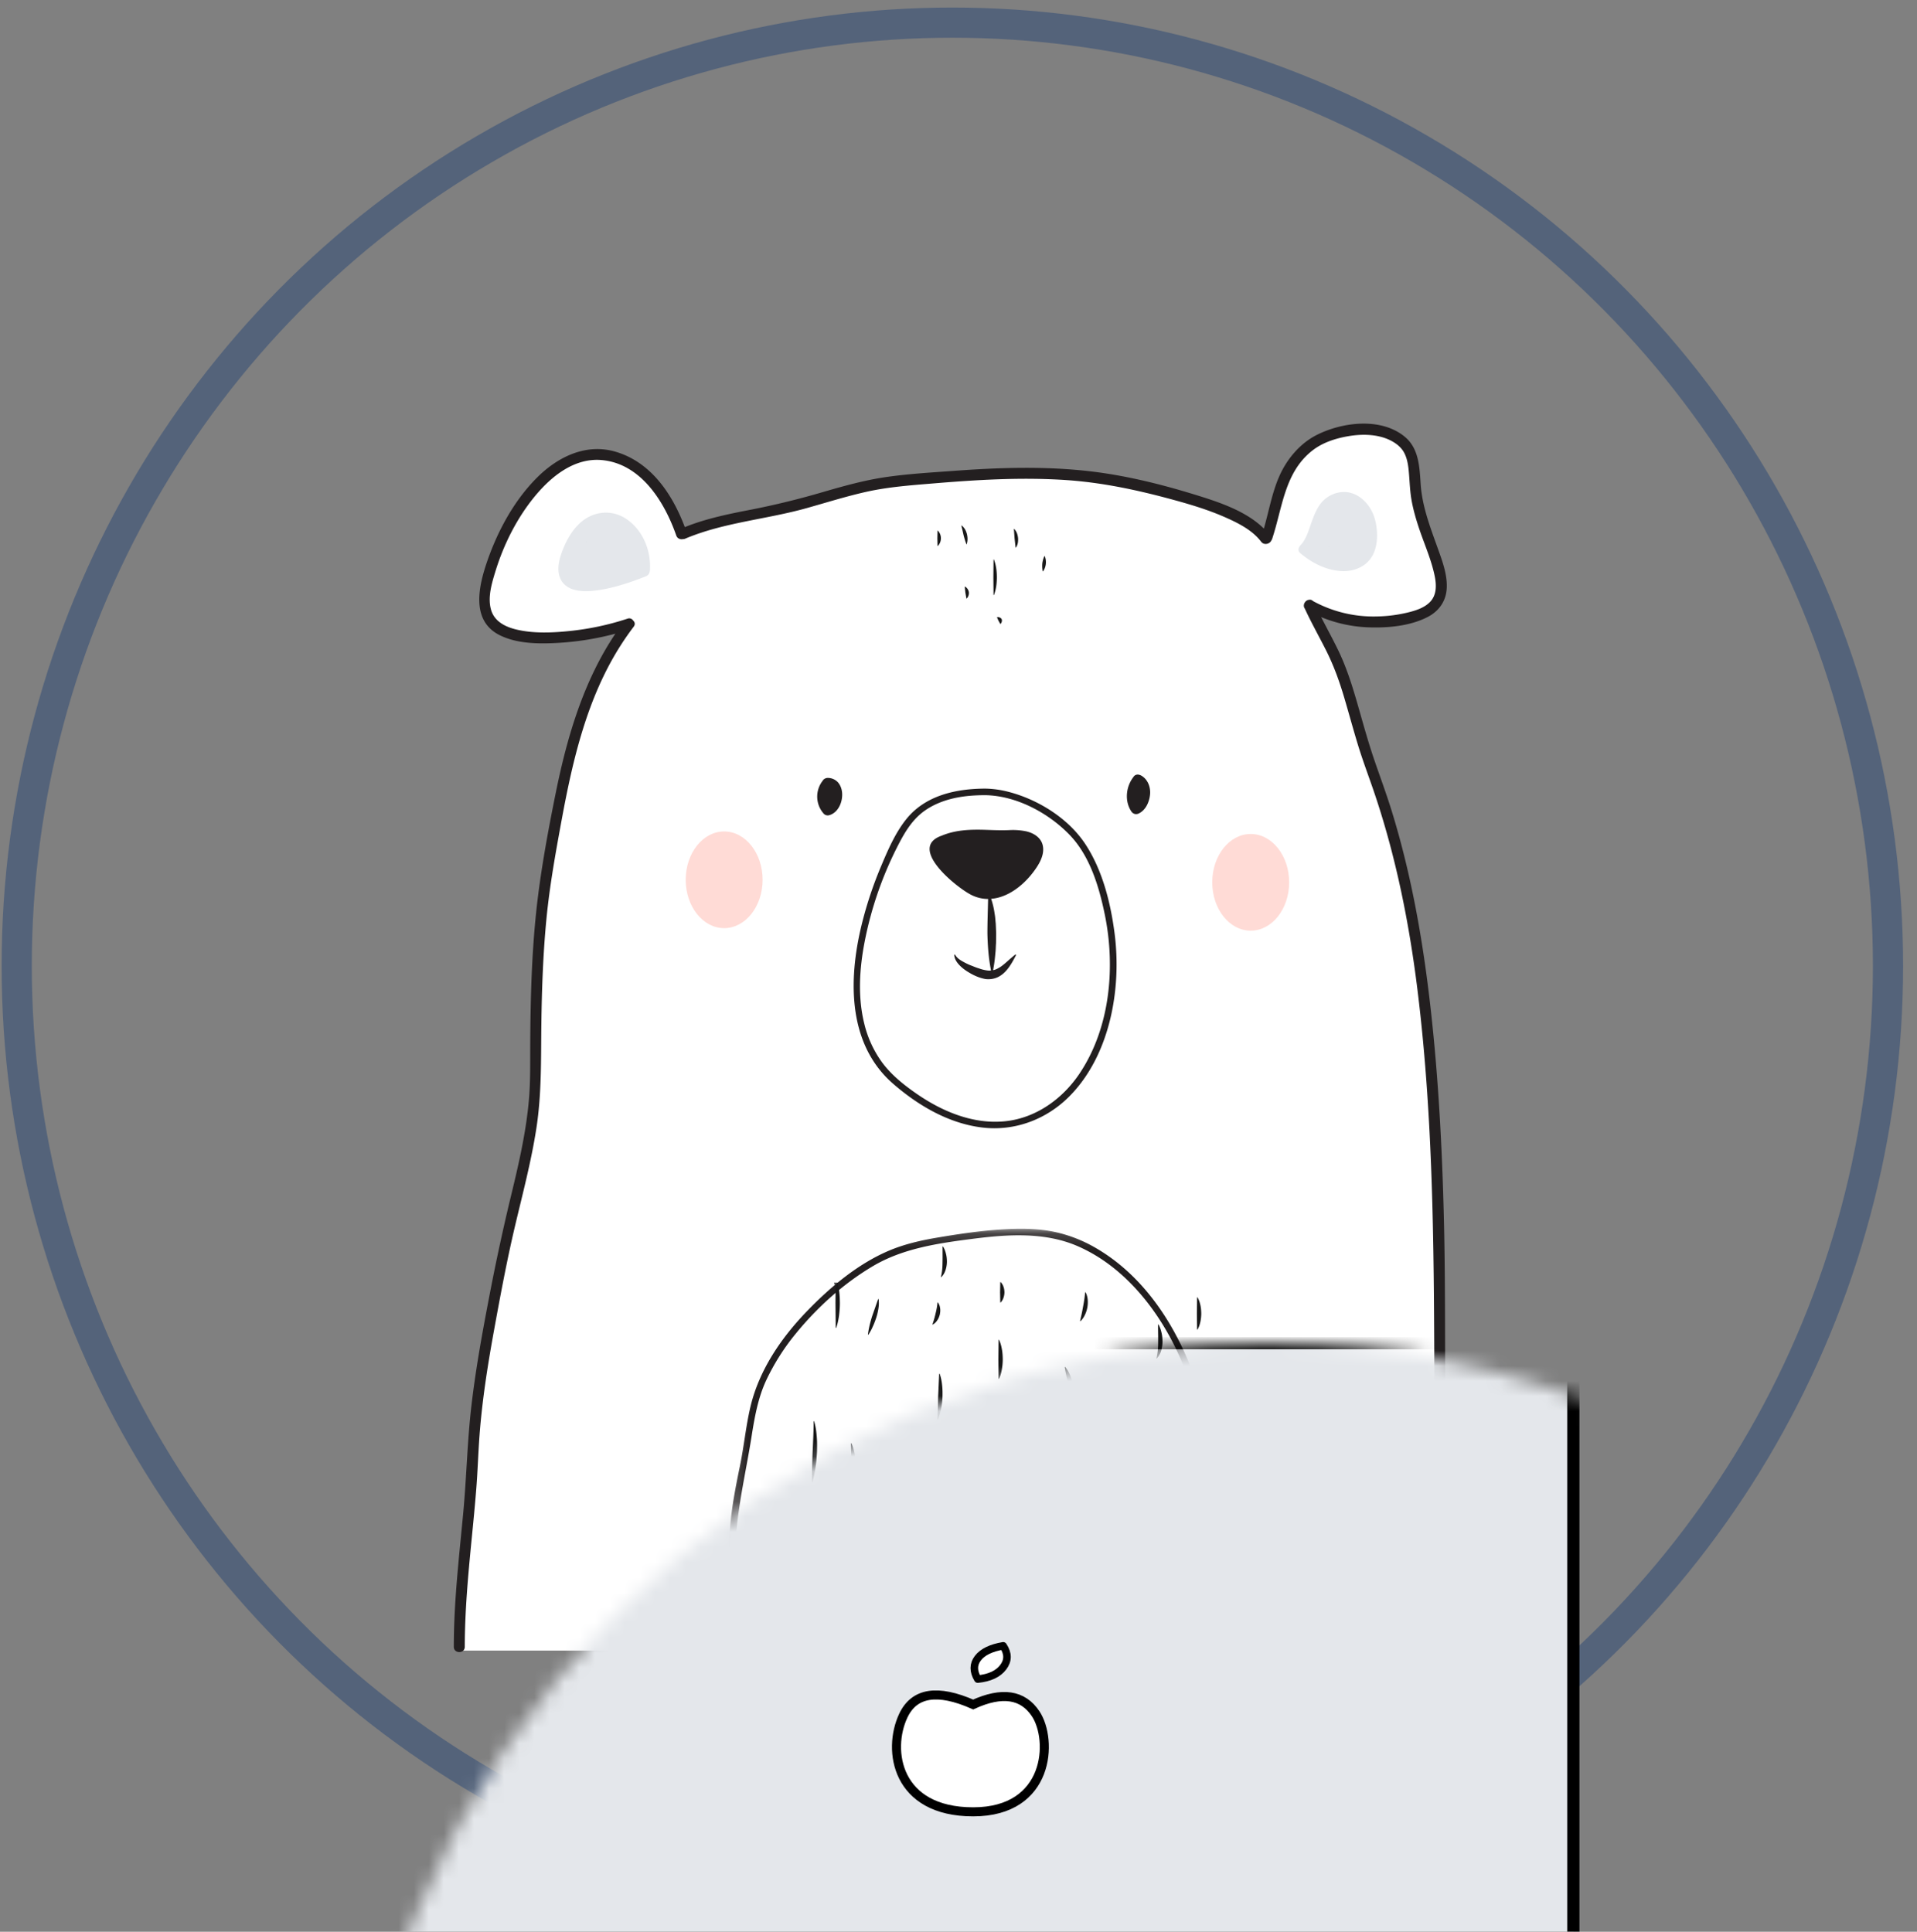 <svg xmlns="http://www.w3.org/2000/svg" xmlns:xlink="http://www.w3.org/1999/xlink" width="127" height="128" viewBox="0 0 127 128">
    <rect x="0" y="0" width="127" height="128" fill="#808080" stroke="none"/>
    <defs>
        <ellipse id="a" cx="60.986" cy="61.5" rx="60.986" ry="61.5"/>
        <path id="c" d="M.23.172h33.123v28.573H.23z"/>
    </defs>
    <g fill="none" fill-rule="evenodd">
        <g transform="translate(2.107 2.5)">
            <mask id="b" fill="#fff">
                <use xlink:href="#a"/>
            </mask>
            <ellipse cx="60.986" cy="61.5" stroke="#54637A" stroke-width="2" rx="61.986" ry="62.5"/>
            <g mask="url(#b)">
                <path fill="#FFF" stroke="#FFF" stroke-width=".5" d="M28.684 106.619l.808-12.926 1.13-8.205 1.663-8.642 1.332-6.41V64.96l.492-10.026 1.53-6.48 1.504-4.669 1.759-3.555.898-1.387-.176-.309-2.827.737-3.646.304-2.176-.732-.923-1.573 1.278-4.36 3.184-3.997 1.799-1.074h1.61l2.277.876 1.2 1.37 1.214 2.17.29.89.88-.235 4.41-1.144 4.666-1.152 5.17-1.127 5.115-.326h5.34l5.223.923 5.032 1.385 2.934 1.931.44-.083.911-3.596 1.865-2.699 2.45-.901h2.24l1.492 1.228.319 2.138.215 1.982.612 1.848.982 2.675-.347 1.47-1.78.928h-2.707l-3.476-.927h-.34l-.217.36 2.023 3.724 2.235 7.278 1.86 6.11 1.33 7.25 1.243 14.298V92.12l.237 14.499z"/>
                <path fill="#231F20" d="M93.665 92.167c-.064-4.655 0-9.31-.116-13.965-.116-4.63-.358-9.26-.876-13.864-.498-4.431-1.261-8.83-2.579-13.097-.362-1.174-.793-2.322-1.188-3.485-.414-1.222-.75-2.47-1.108-3.709-.342-1.184-.71-2.343-1.247-3.456-.359-.742-.756-1.465-1.132-2.2a9.077 9.077 0 0 0 3.144.677c1.281.047 2.764-.088 3.92-.69.746-.388 1.21-1.052 1.255-1.896.05-.923-.309-1.855-.614-2.707-.492-1.373-1.015-2.734-1.113-4.202-.076-1.125-.114-2.36-1.054-3.135-1.575-1.298-4.14-.976-5.842-.112-1.121.57-1.987 1.618-2.482 2.76-.478 1.1-.677 2.29-1.01 3.438-1.207-1.192-3.05-1.78-4.611-2.261-2.249-.691-4.56-1.262-6.897-1.534-3.005-.35-6.04-.25-9.049-.028-1.506.11-3.03.197-4.525.417-1.4.207-2.765.59-4.123.984a52.934 52.934 0 0 1-4.664 1.147c-1.522.295-3.05.596-4.492 1.178-.824-2.179-2.222-4.285-4.562-4.987-1.992-.599-3.889.345-5.277 1.754-1.481 1.503-2.537 3.45-3.23 5.43-.584 1.67-1.145 4.01.826 4.974 1.148.562 2.552.57 3.799.503a18.839 18.839 0 0 0 3.843-.612c-2.108 3.139-3.193 6.82-3.941 10.505-.423 2.081-.816 4.183-1.105 6.286-.319 2.32-.47 4.656-.54 6.995-.034 1.19-.05 2.38-.055 3.571-.006 1.149.015 2.297-.08 3.443-.19 2.293-.729 4.537-1.27 6.768a143.545 143.545 0 0 0-1.435 6.73c-.441 2.3-.852 4.61-1.12 6.94-.267 2.33-.315 4.68-.533 7.017-.22 2.364-.49 4.725-.586 7.1a45.77 45.77 0 0 0-.038 1.775c0 .467.726.467.726 0 .004-2.342.216-4.674.443-7.003.116-1.18.234-2.361.325-3.544.09-1.16.124-2.322.211-3.482.176-2.338.543-4.657.963-6.962.415-2.275.838-4.554 1.367-6.806.513-2.18 1.093-4.348 1.435-6.563.354-2.29.3-4.573.33-6.881.03-2.335.112-4.672.337-6.996.214-2.208.61-4.39 1.011-6.569.737-3.994 1.682-8.056 3.89-11.524.275-.433.569-.853.878-1.262.118-.156.076-.309-.033-.408a.31.31 0 0 0-.377-.125c-1.243.41-2.537.685-3.84.818-1.148.117-2.37.172-3.503-.095-.73-.17-1.465-.526-1.692-1.298-.243-.829.041-1.762.286-2.56.549-1.79 1.432-3.549 2.629-4.995 1.087-1.313 2.61-2.543 4.42-2.378 2.6.239 4.155 2.772 4.931 4.997.074.21.274.275.444.238a.335.335 0 0 0 .152-.03c2.557-1.078 5.391-1.277 8.048-2.024 1.322-.371 2.633-.785 3.974-1.084 1.436-.318 2.894-.424 4.357-.546 2.917-.244 5.852-.422 8.778-.232 2.486.161 4.887.683 7.282 1.342 1.1.303 2.2.637 3.247 1.093.88.384 1.868.864 2.461 1.65.2.266.584.151.676-.074a.374.374 0 0 0 .058-.108c.692-2.078.815-4.423 2.685-5.87.67-.52 1.532-.794 2.357-.935.885-.152 1.888-.144 2.717.24.39.182.768.455.978.84.25.456.298 1.016.337 1.525.043.546.065 1.09.16 1.63.122.687.322 1.356.547 2.015.339.987.768 1.962.982 2.988.128.614.152 1.301-.33 1.772-.351.345-.849.517-1.315.639a9.385 9.385 0 0 1-2.166.294 8.353 8.353 0 0 1-4.245-1.019.284.284 0 0 0-.286-.08c-.252.035-.418.362-.26.574.437.951.954 1.861 1.423 2.796.501.998.87 2.023 1.187 3.093.314 1.06.601 2.128.925 3.185.336 1.097.748 2.166 1.112 3.252 1.41 4.204 2.277 8.553 2.82 12.948 1.129 9.121 1.087 18.31 1.125 27.484.021 5.348.333 10.691.336 16.04 0 .467.725.467.725 0-.002-4.82-.255-9.634-.321-14.452"/>
                <path fill="#231F20" d="M69.41 68.638c-1.118 1.664-2.862 2.932-4.89 3.153-2.13.233-4.212-.642-5.93-1.837-.845-.586-1.675-1.255-2.284-2.092a7.218 7.218 0 0 1-1.146-2.494c-.453-1.794-.33-3.702.022-5.502a23.983 23.983 0 0 1 2.088-6.12c.488-.974 1.012-1.929 1.931-2.56.758-.52 1.65-.792 2.555-.913.467-.062.938-.083 1.408-.084 2.05.033 4.155 1.157 5.565 2.605 1.364 1.4 1.976 3.45 2.358 5.318.715 3.491.347 7.508-1.678 10.526m2.324-9.296c-.262-2.017-.796-4.163-1.92-5.884-1.13-1.733-3.153-2.99-5.135-3.497a6.532 6.532 0 0 0-1.514-.208c-1.933.007-3.96.444-5.229 2.024-.75.934-1.25 2.115-1.71 3.212a25.883 25.883 0 0 0-1.15 3.397c-.971 3.69-1.154 8.193 1.986 10.924 1.662 1.445 3.686 2.634 5.905 2.901 2.154.26 4.262-.538 5.78-2.073 2.69-2.72 3.464-7.122 2.987-10.796"/>
                <g transform="translate(45.96 78.75)">
                    <mask id="d" fill="#fff">
                        <use xlink:href="#c"/>
                    </mask>
                    <path fill="#231F20" d="M1.769 28.434c-.7-.923-.927-2.051-1.008-3.184a44.543 44.543 0 0 1-.11-3.55c.023-2.646.664-5.184 1.075-7.783.198-1.252.422-2.524.957-3.684a14.773 14.773 0 0 1 1.94-3.078C6.04 5.406 7.81 3.803 9.75 2.653c2.007-1.19 4.321-1.521 6.601-1.815 2.33-.299 4.808-.471 7.01.497 3.627 1.596 6.15 5.326 7.372 8.983.83 2.482 1.39 5.086 1.785 7.67.208 1.36.352 2.722.388 4.098.036 1.393-.01 2.785-.042 4.177-.016.686-.03 1.37-.03 2.056 0 .28.435.28.435 0 .004-2.9.24-5.808-.095-8.697a51.317 51.317 0 0 0-1.648-8.192c-1.12-3.913-3.33-7.83-6.933-9.95A9.296 9.296 0 0 0 21.838.386c-1.215-.26-2.485-.243-3.717-.16-1.352.091-2.694.294-4.03.518-1.133.19-2.242.437-3.302.892C8.75 2.51 6.93 4.039 5.402 5.622 3.685 7.4 2.226 9.529 1.651 11.96c-.308 1.299-.431 2.632-.7 3.938-.273 1.318-.527 2.631-.646 3.974-.117 1.322-.071 2.633-.037 3.957.029 1.14.048 2.314.4 3.41.163.51.4.986.725 1.414.167.22.545.003.376-.22" mask="url(#d)"/>
                </g>
                <path fill="#231F20" d="M53.408 49.34a.912.912 0 0 0-.697-.294.353.353 0 0 0-.107.02.376.376 0 0 0-.13.073c-.005.005-.014.007-.02.013-.005.006-.008.013-.013.018a.362.362 0 0 0-.046.063 1.702 1.702 0 0 0 .076 2.19.363.363 0 0 0 .353.094c.429-.114.706-.521.809-.933.106-.421.068-.904-.225-1.244M73.463 48.87c-.009-.004-.02-.004-.029-.008a.422.422 0 0 0-.104-.033h-.005a.331.331 0 0 0-.263.063l-.006.005c-.01.01-.023.019-.033.03-.012.015-.021.032-.033.046-.007.01-.017.016-.024.028-.001.003-.001.007-.003.01-.482.636-.575 1.583-.117 2.258.116.171.31.221.496.13.458-.224.687-.755.74-1.236.054-.504-.152-1.05-.619-1.292"/>
                <path fill="#E4E7EB" d="M88.73 31.29c-.288-.52-.764-.973-1.348-1.13-.614-.167-1.281.03-1.75.446-.446.396-.668.99-.864 1.537-.185.512-.338 1.1-.73 1.498a.363.363 0 0 0-.087.137c-.058.119-.048.263.087.377.753.634 1.667 1.11 2.662 1.183.815.06 1.649-.243 2.084-.965.244-.406.335-.891.338-1.36.003-.59-.104-1.203-.393-1.724M39.46 31.937c-1.018-.73-2.313-.585-3.203.276-.563.546-.944 1.285-1.191 2.022-.167.497-.273 1.075-.061 1.575.381.902 1.524.922 2.35.818 1.14-.145 2.248-.515 3.314-.935a.4.4 0 0 0 .261-.296.397.397 0 0 0 .02-.097c.085-1.276-.433-2.606-1.49-3.363"/>
                <path fill="#231F20" d="M65.87 52.583a4.397 4.397 0 0 0-1.13-.078c-.51.02-1.02 0-1.531-.018-1.006-.033-2.002-.006-2.938.39-.004.001-.009.001-.013.003-2.244.81.975 3.39 1.932 3.892a2.5 2.5 0 0 0 1.163.295c-.015.765-.046 1.53-.045 2.297.019.817.078 1.638.24 2.44-.022.004-.044.008-.068.009a1.056 1.056 0 0 1-.214-.014 2.495 2.495 0 0 1-.529-.136c-.192-.053-.374-.14-.566-.21a4.308 4.308 0 0 1-.544-.27c-.176-.103-.337-.213-.457-.422h-.058c.004.242.135.454.284.627.153.174.333.32.524.447.384.25.801.456 1.263.538.236.028.474.004.696-.077.221-.08.417-.218.581-.381.329-.33.543-.74.753-1.14l-.051-.028c-.393.304-.707.64-1.02.84-.16.094-.298.17-.444.194l-.014.002c.078-.392.122-.763.152-1.131.028-.217.024-.432.042-.647l.01-.647-.027-.653c-.025-.219-.031-.438-.074-.66a5.297 5.297 0 0 0-.231-.989c1.084-.083 2.086-.851 2.765-1.737.378-.493.802-1.154.652-1.808-.12-.526-.61-.817-1.103-.928z"/>
                <path fill="#181818" d="M60.369 80.093c.102.169.16.335.2.504.042.17.056.342.057.517a1.885 1.885 0 0 1-.086.526c-.055.172-.14.342-.284.48l-.028-.008c.085-.327.107-.666.108-1.003.01-.338-.001-.677.004-1.016h.029zM60.032 83.803c.094.132.132.27.147.405.018.136.002.268-.024.397-.035.127-.08.25-.157.363a.896.896 0 0 1-.305.3l-.027-.01c.083-.236.153-.477.207-.72.062-.242.109-.488.13-.737l.029.002zM56.097 83.582c.036.226.02.44-.013.646a4.15 4.15 0 0 1-.143.594c-.066.19-.133.378-.219.561a3.78 3.78 0 0 1-.299.556l-.029-.003c.045-.41.15-.81.27-1.202l.405-1.161.028.009zM53.259 82.79a2.365 2.365 0 0 1-.069-.207l-.014-.051-.007-.026-.003-.013-.001-.006c.097 0-.218 0 .217-.001v-.001.001l.001.003.026.104c.028.138.055.276.071.414.04.275.05.55.054.827a6.65 6.65 0 0 1-.054.827c-.037.276-.09.551-.192.827h-.03l-.014-1.654.007-.827.004-.414v-.104l.001-.003v-.001c.069.001.019.001.034.002v.096l-.002.207h-.03zM51.827 91.67c.102.337.15.678.175 1.018.03.34.026.679.016 1.016-.019.337-.043.672-.093 1.007a6.47 6.47 0 0 1-.21 1.005h-.03c-.003-.675.02-1.35.043-2.024.033-.674.065-1.348.07-2.022h.029zM54.3 93.13c.102.235.167.464.215.697.05.234.072.471.08.712a2.964 2.964 0 0 1-.077.73c-.059.241-.156.485-.332.677l-.027-.01c.147-.447.157-.924.146-1.392-.002-.47-.038-.94-.035-1.413h.03zM54.636 102.689a1.307 1.307 0 0 1 .13.696c-.016.112-.038.23-.095.344a.711.711 0 0 1-.26.308l-.028-.008c.058-.22.077-.446.095-.674.027-.226.059-.455.13-.675l.028.009zM59.02 94.705c.103.205.164.405.211.607a3.472 3.472 0 0 1 .076 1.236c-.026.21-.072.422-.175.63h-.029a17.906 17.906 0 0 0-.07-1.235 19.35 19.35 0 0 1-.042-1.238h.029zM62.504 94.815c.114.104.174.22.212.339.04.119.048.241.043.363a.98.98 0 0 1-.1.354.71.71 0 0 1-.268.299l-.028-.009a3.13 3.13 0 0 0 .106-.666c.022-.225.023-.451.006-.677l.03-.003zM60.144 88.523c.093.257.138.511.164.765.03.253.031.505.026.757a5.66 5.66 0 0 1-.083.756 3.293 3.293 0 0 1-.22.756h-.028l.041-1.517.07-1.518.03.001zM64.078 86.275c.102.215.156.43.193.646.039.216.05.43.054.646a4.077 4.077 0 0 1-.055.646c-.037.216-.09.431-.192.647h-.03l-.014-1.293.015-1.292h.029zM64.19 82.453a.875.875 0 0 1 .193.337c.039.113.05.225.054.338a1.155 1.155 0 0 1-.055.337.88.88 0 0 1-.192.337h-.029l-.014-.674.014-.675h.03zM69.81 83.128c.093.169.13.34.144.51a1.92 1.92 0 0 1-.18.974 1.374 1.374 0 0 1-.302.43l-.028-.007a14.2 14.2 0 0 0 .2-.95c.063-.316.112-.636.137-.958l.029.001zM77.228 83.465c.103.178.157.356.193.534.039.178.05.355.054.534a2.805 2.805 0 0 1-.055.534c-.036.177-.09.355-.192.533H77.2l-.014-1.067.014-1.068h.03zM74.643 85.263c.103.188.162.371.203.56.045.186.06.377.063.571a2.187 2.187 0 0 1-.084.584 1.274 1.274 0 0 1-.295.537l-.028-.008c.097-.363.12-.74.117-1.114.007-.376-.01-.753-.005-1.13h.03zM68.461 88.071c.126.154.212.304.284.461.075.156.126.32.17.49.033.17.058.35.044.533a1.117 1.117 0 0 1-.16.542l-.03-.001c.008-.342-.059-.68-.138-1.011-.07-.334-.155-.668-.199-1.01l.03-.004zM66.325 91.442c.127.104.207.215.271.329.067.112.109.228.147.345.03.119.057.237.063.365.008.128.005.26-.032.419l-.026.012a4.821 4.821 0 0 1-.283-.715 9.683 9.683 0 0 1-.168-.749l.028-.006zM72.507 89.758l.32.537c.104.168.201.343.297.53.086.189.173.39.213.614.044.22.048.462-.043.68l-.029.001c-.028-.417-.216-.798-.402-1.169-.177-.375-.365-.765-.385-1.191l.03-.002zM75.88 90.995c.102.152.168.288.225.427.06.137.1.277.138.42.03.146.057.296.056.454.003.158-.012.325-.083.495l-.028.005c-.064-.298-.153-.59-.228-.887a3.948 3.948 0 0 1-.11-.914h.03zM71.271 96.84c.099.138.156.263.204.386.05.123.08.243.112.364.022.123.046.246.05.38.008.133.007.272-.03.437l-.027.012a3.868 3.868 0 0 1-.277-.766 3.256 3.256 0 0 1-.06-.814l.028.002zM68.124 98.301c.1.152.154.3.192.448.041.148.057.294.069.44a2.46 2.46 0 0 1-.02.441c-.02.15-.053.302-.129.467l-.028.005a8.228 8.228 0 0 1-.113-.898c-.012-.301-.01-.602 0-.903h.029zM64.976 102.69c.06.142.074.27.073.39.002.12-.022.23-.047.338a1.49 1.49 0 0 1-.13.308c-.055.101-.123.2-.232.308l-.03-.002a3.4 3.4 0 0 1 .113-.691c.066-.224.148-.442.226-.66l.027.008zM60.029 32.662a.723.723 0 0 1 .197.505.73.73 0 0 1-.197.506h-.024l-.011-.506.011-.505h.024zM61.602 32.321c.21.163.295.371.35.574.046.21.061.41-.013.662l-.022.008a6.069 6.069 0 0 1-.19-.614c-.047-.209-.092-.417-.148-.623l.023-.007zM65.086 32.548c.175.19.23.397.253.605.013.209-.004.42-.14.632h-.023l-.068-.616-.045-.619.023-.002zM67.109 34.352a1.081 1.081 0 0 1-.111 1.005l-.024.004a1.963 1.963 0 0 1-.028-.518 1.64 1.64 0 0 1 .141-.5l.022.01zM63.738 34.572c.156.394.191.787.197 1.18-.007.394-.042.787-.197 1.18h-.023l-.012-1.18.012-1.18h.023zM63.961 38.389c.177.005.247.064.29.136.03.078.037.169-.065.313l-.02.01-.124-.219-.101-.23.02-.01zM61.827 36.37a.52.52 0 0 1 .251.365.526.526 0 0 1-.139.42l-.022.005-.068-.393-.045-.395.023-.002z"/>
                <path fill="#FFDBD6" d="M48.415 55.796c0 1.77-1.14 3.204-2.548 3.204-1.407 0-2.547-1.435-2.547-3.204 0-1.769 1.14-3.203 2.547-3.203 1.408 0 2.548 1.434 2.548 3.203M83.299 55.964c0 1.769-1.14 3.203-2.548 3.203-1.407 0-2.548-1.434-2.548-3.203 0-1.77 1.14-3.204 2.548-3.204 1.407 0 2.548 1.434 2.548 3.204"/>
                <g fill="#999DA6">
                    <path d="M37.895 36.154l.012-.004.011-.004-.011.004-.012.004zM36.016 35.458l.192-.07.22-.08.004-.001c-.067.024-.136.05-.206.074l-.208.076h-.002zM36.423 33.486l.19-.07.2-.072-.194.07-.195.072zM37.375 31.858l.013-.005.012-.004-.013.005-.012.004zM39.347 34.846l.012-.005.013-.004-.013.004-.013.005zM38.915 32.706zM38.07 34.355z"/>
                </g>
                <g fill="#999DA6">
                    <path d="M87.622 34.505l.011-.004.012-.004-.012.004-.011.004zM85.743 33.809l.192-.07.22-.08.003-.001-.205.074-.208.076h-.002zM86.15 31.837l.19-.07.199-.072-.194.07-.194.072h-.001zM87.102 30.21l.013-.006.012-.004-.013.005-.012.004zM89.073 33.197l.013-.005.012-.004-.013.004-.012.005zM88.642 31.057zM87.796 32.706z"/>
                </g>
            </g>
            <rect width="81.333" height="41.678" x="20.792" y="86.5" fill="#E4E7EB" stroke="#000" stroke-width=".81" mask="url(#b)" rx="2"/>
        </g>
        <g fill="#FFF" stroke="#000">
            <path stroke-width=".6" d="M64.47 120.054c5.093 0 5.29-4.77 4.143-6.497-.85-1.282-2.231-1.487-4.142-.615-2.36-1.042-3.902-.797-4.626.735-1.086 2.299-.466 6.377 4.626 6.377z"/>
            <path stroke-linejoin="round" stroke-width=".5" d="M64.776 111.258c-.307-.517-.305-.979.006-1.386.31-.407.87-.68 1.677-.818.338.506.338.98 0 1.422-.337.442-.899.703-1.683.782z"/>
        </g>
    </g>
</svg>
